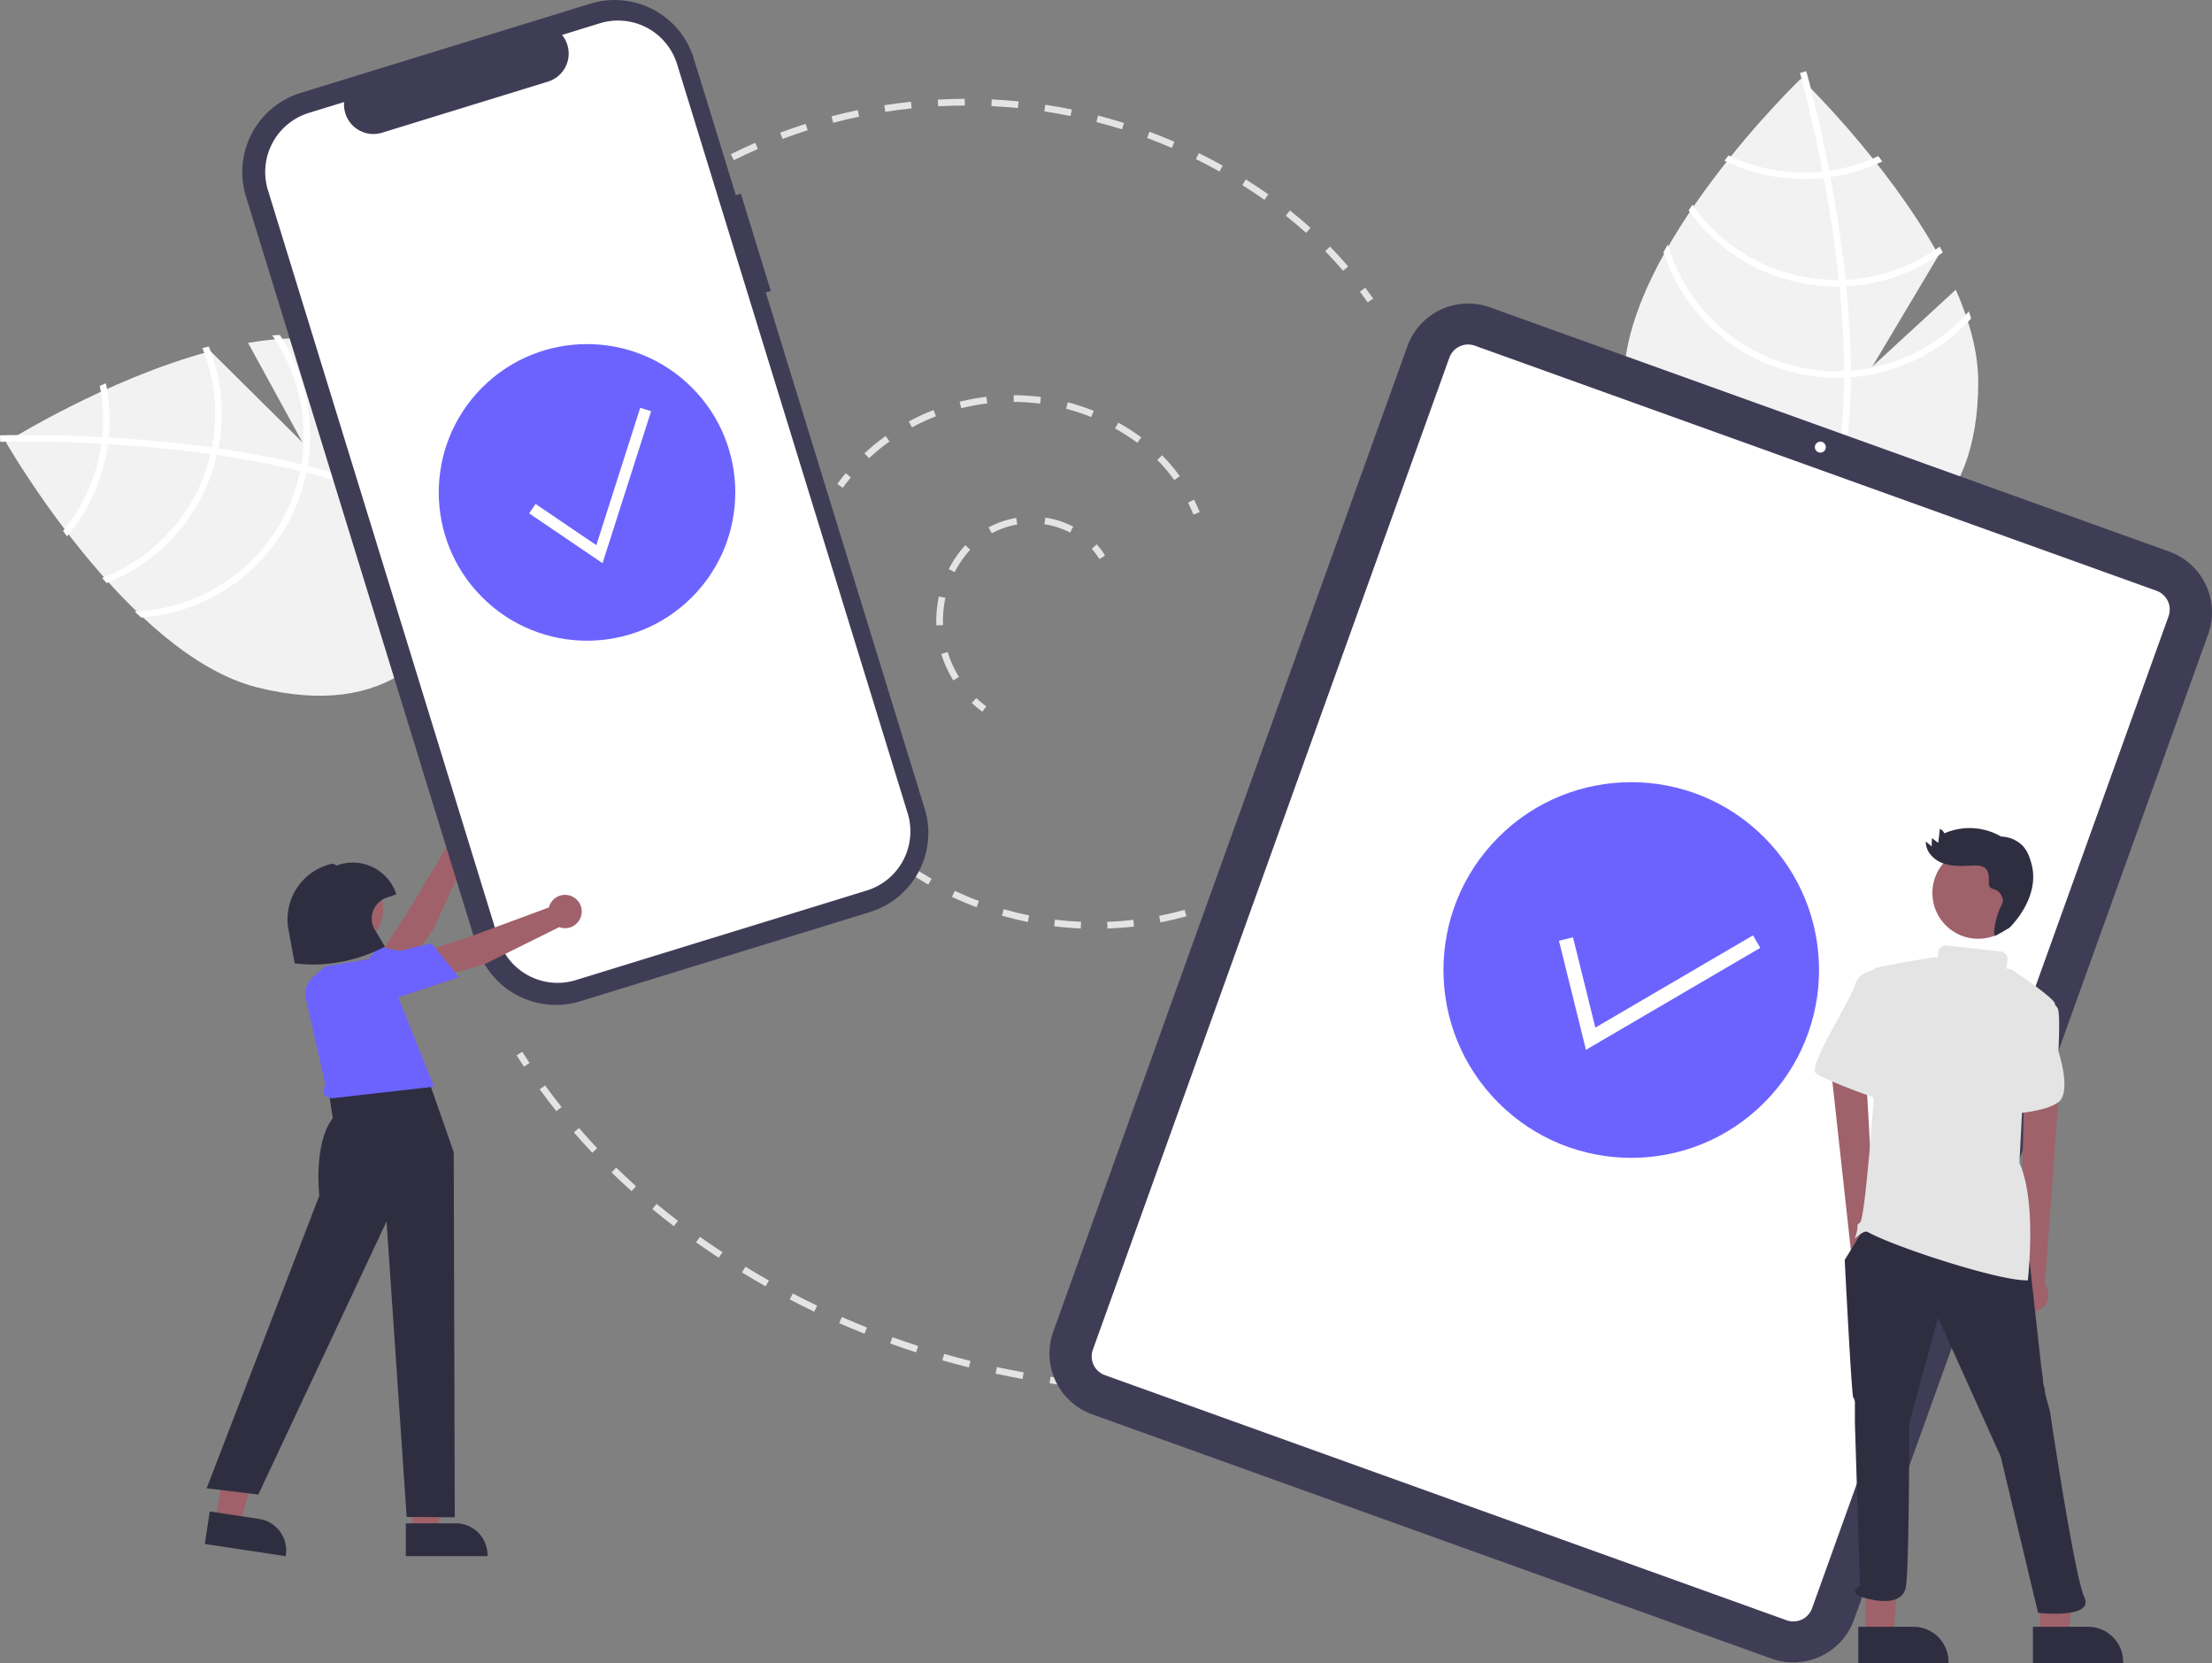 <svg xmlns="http://www.w3.org/2000/svg" width="900.483" height="676.822" viewBox="0 0 900.483 676.822">
  <rect x="0" y="0" width="900.483" height="676.822" fill="#808080" stroke="none"/>
  <g id="그룹_1103" data-name="그룹 1103" transform="translate(-8.354)">
    <path id="패스_152" data-name="패스 152" d="M520.029,394.4a46.64,46.64,0,0,1-4.314-3.594l1.868-1.984a43.976,43.976,0,0,0,4.062,3.383Z" transform="translate(-111.773 -104.731)" fill="#e4e4e4"/>
    <path id="패스_153" data-name="패스 153" d="M506.763,374.244a45.942,45.942,0,0,1-4.9-10.764l2.6-.8a43.234,43.234,0,0,0,4.607,10.126Zm-6.9-22.417q-.04-.966-.04-1.934a46.04,46.04,0,0,1,1.065-9.846l2.662.583a43.322,43.322,0,0,0-1,9.262q0,.911.038,1.82Zm7.454-21.659-2.423-1.247a46.49,46.49,0,0,1,3.878-6.254,37.693,37.693,0,0,1,2.891-3.471l1.985,1.866a34.974,34.974,0,0,0-2.681,3.219,43.745,43.745,0,0,0-3.65,5.886Zm15.074-15.807-1.287-2.4a37.091,37.091,0,0,1,11.248-3.862l.462,2.686a34.362,34.362,0,0,0-10.423,3.578Zm31.925-.3a34.054,34.054,0,0,0-10.481-3.391l.409-2.694a36.772,36.772,0,0,1,11.318,3.662Z" transform="translate(-110.316 -97.318)" fill="#e4e4e4"/>
    <path id="패스_154" data-name="패스 154" d="M572.583,325.946a27.1,27.1,0,0,0-3.083-4.163l2.024-1.825a29.814,29.814,0,0,1,3.395,4.583Z" transform="translate(-116.704 -98.417)" fill="#e4e4e4"/>
    <path id="패스_155" data-name="패스 155" d="M457.664,294.031l-2.195-1.615c1.09-1.482,2.239-2.948,3.415-4.357l2.092,1.747C459.836,291.173,458.722,292.594,457.664,294.031Z" transform="translate(-106.249 -95.492)" fill="#e4e4e4"/>
    <path id="패스_156" data-name="패스 156" d="M593.791,287.678a68.141,68.141,0,0,0-6.937-8.184l1.933-1.92A70.893,70.893,0,0,1,596,286.086Zm-124.281-8.9-1.857-1.995a88.333,88.333,0,0,1,8.6-7.047l1.59,2.213a85.547,85.547,0,0,0-8.338,6.828Zm109.21-6.283a87.057,87.057,0,0,0-9.066-5.827l1.328-2.38a89.814,89.814,0,0,1,9.351,6.01Zm-91.742-6.266-1.3-2.4a88.727,88.727,0,0,1,10.09-4.67l.987,2.54a86.032,86.032,0,0,0-9.78,4.526Zm72.956-4.207a85.492,85.492,0,0,0-10.228-3.383L550.4,256a88.3,88.3,0,0,1,10.555,3.491Zm-52.907-3.587-.662-2.643a89.511,89.511,0,0,1,10.931-2.022l.328,2.706a86.781,86.781,0,0,0-10.6,1.96Zm32.106-1.863a86.216,86.216,0,0,0-10.751-.723l.012-2.725a89.069,89.069,0,0,1,11.092.746Z" transform="translate(-107.366 -92.289)" fill="#e4e4e4"/>
    <path id="패스_157" data-name="패스 157" d="M614.864,306.023c-.671-1.644-1.414-3.279-2.209-4.861l2.435-1.224c.827,1.646,1.6,3.347,2.3,5.056Z" transform="translate(-120.66 -96.581)" fill="#e4e4e4"/>
    <path id="패스_158" data-name="패스 158" d="M623.214,482.476l-.936-2.559c1.679-.614,3.371-1.272,5.029-1.954l1.037,2.52C626.653,481.179,624.928,481.85,623.214,482.476Z" transform="translate(-121.543 -112.903)" fill="#e4e4e4"/>
    <path id="패스_159" data-name="패스 159" d="M568.242,489.483l-.1-2.723c3.535-.129,7.109-.4,10.621-.806l.312,2.707C575.494,489.075,571.849,489.352,568.242,489.483Zm-10.866-.032c-3.61-.153-7.254-.451-10.83-.888l.33-2.7c3.5.427,7.076.72,10.615.87Zm32.437-2.458-.524-2.674c3.47-.679,6.957-1.506,10.364-2.456l.732,2.625c-3.476.969-7.033,1.812-10.573,2.506Zm-53.992-.17c-3.537-.719-7.088-1.589-10.554-2.586l.753-2.619c3.4.977,6.878,1.829,10.344,2.534Zm-20.87-6c-3.377-1.27-6.746-2.692-10.012-4.226l1.159-2.466c3.2,1.5,6.5,2.9,9.812,4.141ZM495.3,471.59c-3.125-1.782-6.226-3.716-9.218-5.748l1.531-2.254c2.933,1.992,5.974,3.888,9.037,5.634Z" transform="translate(-109.055 -111.585)" fill="#e4e4e4"/>
    <path id="패스_160" data-name="패스 160" d="M476.005,458.345c-1.421-1.161-2.83-2.37-4.186-3.593l1.825-2.023c1.323,1.194,2.7,2.374,4.084,3.506Z" transform="translate(-107.748 -110.589)" fill="#e4e4e4"/>
    <path id="패스_161" data-name="패스 161" d="M393.239,155.913l-1.4-2.338c1.565-.937,3.16-1.864,4.741-2.756l1.339,2.373C396.359,154.073,394.784,154.988,393.239,155.913Z" transform="translate(-100.415 -82.91)" fill="#e4e4e4"/>
    <path id="패스_162" data-name="패스 162" d="M657.013,190.333c-2.335-2.72-4.792-5.4-7.3-7.973l1.949-1.9c2.552,2.612,5.049,5.338,7.422,8.1Zm-15.1-15.461c-2.663-2.4-5.442-4.745-8.262-6.977l1.691-2.137c2.865,2.268,5.689,4.652,8.394,7.088Zm-16.947-13.434c-2.947-2.069-5.98-4.087-9.014-6l1.452-2.306c3.072,1.933,6.143,3.976,9.128,6.072Zm-18.318-11.525c-3.133-1.755-6.354-3.454-9.575-5.048l1.209-2.442c3.262,1.614,6.525,3.334,9.7,5.112Zm-197.7-4.6-1.216-2.438c3.259-1.625,6.6-3.186,9.942-4.64l1.089,2.5c-3.3,1.437-6.6,2.977-9.815,4.581Zm178.3-5c-3.3-1.426-6.677-2.785-10.043-4.038l.951-2.554c3.409,1.269,6.833,2.646,10.174,4.09Zm-158.453-3.652-.959-2.55c3.4-1.28,6.89-2.492,10.363-3.6l.828,2.6c-3.429,1.094-6.872,2.289-10.232,3.554Zm138.171-3.9c-3.425-1.078-6.927-2.081-10.407-2.982l.683-2.638c3.526.912,7.073,1.929,10.542,3.021Zm-117.54-2.679-.695-2.635c3.516-.927,7.108-1.776,10.675-2.525l.56,2.666c-3.523.74-7.07,1.579-10.541,2.494Zm96.585-2.745c-3.517-.72-7.1-1.358-10.66-1.9l.408-2.694c3.6.546,7.236,1.192,10.8,1.921Zm-75.391-1.7-.423-2.692c3.593-.565,7.252-1.045,10.876-1.427l.286,2.71c-3.579.378-7.192.852-10.74,1.41Zm53.988-1.542c-3.573-.356-7.206-.623-10.8-.8l.13-2.721c3.639.174,7.32.445,10.939.805Zm-32.452-.728-.147-2.721c3.638-.2,7.327-.3,10.965-.314l.008,2.725c-3.593.011-7.235.116-10.827.309Z" transform="translate(-101.872 -80.115)" fill="#e4e4e4"/>
    <path id="패스_163" data-name="패스 163" d="M692.857,210.943c-1.033-1.47-2.1-2.941-3.176-4.371l2.178-1.637c1.093,1.453,2.179,2.948,3.228,4.443Z" transform="translate(-127.722 -87.871)" fill="#e4e4e4"/>
    <path id="패스_164" data-name="패스 164" d="M556.02,696.343q-2.711-.348-5.418-.741l.391-2.7q2.685.389,5.374.735Z" transform="translate(-114.971 -132.61)" fill="#e4e4e4"/>
    <path id="패스_165" data-name="패스 165" d="M518.623,681.844c-3.647-.655-7.334-1.381-10.96-2.159l.572-2.665c3.6.771,7.253,1.492,10.87,2.141Zm-21.84-4.684c-3.6-.9-7.233-1.873-10.789-2.891l.75-2.619c3.527,1.009,7.127,1.974,10.7,2.867Zm-21.475-6.143c-3.533-1.141-7.089-2.356-10.57-3.611l.925-2.563c3.451,1.245,6.978,2.449,10.483,3.581ZM454.3,663.443c-3.439-1.372-6.905-2.824-10.3-4.314l1.095-2.495c3.369,1.478,6.807,2.917,10.218,4.278Zm-20.453-8.972c-3.343-1.6-6.7-3.283-9.988-5l1.26-2.416c3.257,1.7,6.59,3.365,9.906,4.955Zm-19.8-10.323c-3.216-1.816-6.457-3.717-9.632-5.652l1.418-2.327c3.149,1.919,6.364,3.8,9.553,5.605Zm-19.07-11.621c-3.1-2.031-6.2-4.144-9.236-6.278l1.569-2.228c3.007,2.117,6.089,4.213,9.162,6.228Zm-18.264-12.868c-2.963-2.249-5.912-4.585-8.766-6.943l1.736-2.1c2.825,2.334,5.744,4.646,8.677,6.873Zm-17.236-14.242c-2.762-2.481-5.507-5.054-8.16-7.646l1.9-1.949c2.626,2.565,5.344,5.112,8.077,7.568Zm-15.994-15.627c-2.544-2.7-5.065-5.5-7.492-8.3l2.061-1.783c2.4,2.778,4.9,5.543,7.415,8.218Zm-14.628-16.914c-2.309-2.909-4.585-5.9-6.767-8.9l2.2-1.6c2.159,2.969,4.413,5.934,6.7,8.813Z" transform="translate(-94.02 -120.642)" fill="#e4e4e4"/>
    <path id="패스_166" data-name="패스 166" d="M314.713,553.361q-1.517-2.283-2.983-4.591l2.3-1.461q1.451,2.285,2.952,4.544Z" transform="translate(-93.071 -119.261)" fill="#e4e4e4"/>
    <path id="패스_167" data-name="패스 167" d="M943.1,197.177l-33.964,31.268,26.992-45.29c-21.266-38.564-56.045-71.892-56.045-71.892s-72.156,69.131-72.156,123.472,32.3,73.315,72.156,73.315,72.155-18.974,72.155-73.315C952.239,222.639,948.658,209.812,943.1,197.177Z" transform="translate(-138.563 -79.283)" fill="#f2f2f2"/>
    <path id="패스_168" data-name="패스 168" d="M907.644,229.833v2.679c-.159,31.135-5.41,55.428-15.713,72.534-.146.252-.3.491-.451.743l-1.154-.7-1.1-.69c11.43-18.472,15.474-44.581,15.62-71.738.013-.875.027-1.764.013-2.652-.04-11.5-.742-23.126-1.87-34.424-.08-.875-.172-1.764-.265-2.652-1.565-14.9-3.819-29.146-6.126-41.518-.159-.875-.331-1.75-.5-2.612-3.991-20.925-8.062-36.081-8.99-39.436-.106-.411-.173-.636-.186-.689l1.26-.358.013-.013,1.273-.358c.013.053.239.809.61,2.215,1.419,5.251,5.105,19.506,8.725,38.309.159.849.331,1.724.49,2.6,1.883,10.038,3.726,21.256,5.185,33.031q.557,4.436.994,8.752c.106.888.2,1.777.278,2.652Q907.578,213.821,907.644,229.833Z" transform="translate(-145.805 -78.979)" fill="#fff"/>
    <path id="패스_169" data-name="패스 169" d="M895.7,151.93c-.888.119-1.79.239-2.705.332a73.147,73.147,0,0,1-7.479.385,71.159,71.159,0,0,1-30.764-6.948c-.557.7-1.114,1.406-1.684,2.122a73.8,73.8,0,0,0,32.448,7.479,75.68,75.68,0,0,0,7.983-.424c.9-.093,1.8-.212,2.692-.345a73.171,73.171,0,0,0,21.15-6.4q-.855-1.094-1.671-2.148A70.914,70.914,0,0,1,895.7,151.93Z" transform="translate(-142.702 -82.44)" fill="#fff"/>
    <path id="패스_170" data-name="패스 170" d="M900.893,198.333q-1.373.08-2.745.08c-.279.013-.57.013-.849.013a71.537,71.537,0,0,1-58.717-30.672c-.53.783-1.06,1.566-1.577,2.361A74.193,74.193,0,0,0,897.3,201.078c.371,0,.742,0,1.114-.013.928-.013,1.843-.04,2.758-.08a73.8,73.8,0,0,0,39.317-13.791c-.425-.782-.849-1.565-1.286-2.347A71.047,71.047,0,0,1,900.893,198.333Z" transform="translate(-141.229 -84.462)" fill="#fff"/>
    <path id="패스_171" data-name="패스 171" d="M902.035,236.951c-.928.079-1.856.133-2.785.172-.995.04-1.989.066-2.984.066A71.73,71.73,0,0,1,827.5,185.581c-.6,1.074-1.194,2.135-1.764,3.209a74.357,74.357,0,0,0,70.531,51.052c.994,0,1.989-.013,2.97-.066.942-.027,1.87-.08,2.8-.146a74.139,74.139,0,0,0,48.93-23.882c-.278-.981-.6-1.949-.915-2.93A71.5,71.5,0,0,1,902.035,236.951Z" transform="translate(-140.196 -86.097)" fill="#fff"/>
    <path id="패스_172" data-name="패스 172" d="M181.427,229.5,203.579,270l-37.442-37.119c-42.554,11.336-83.288,37.05-83.288,37.05s49.685,86.7,102.422,99.808,78.943-13.667,88.555-52.341-1.009-74.6-53.746-87.709C208.342,226.77,195.03,227.149,181.427,229.5Z" transform="translate(-72.086 -89.951)" fill="#f2f2f2"/>
    <path id="패스_173" data-name="패스 173" d="M202.872,282.858l2.6.646c30.177,7.664,52.486,18.62,66.6,32.745.209.2.4.414.612.617l-.96.95-.935.9c-15.169-15.548-39.532-25.771-65.852-32.463-.846-.224-1.705-.451-2.57-.653-11.167-2.734-22.622-4.857-33.858-6.489-.869-.134-1.753-.258-2.638-.382-14.842-2.077-29.207-3.324-41.77-4.069-.888-.057-1.779-.1-2.657-.141-21.27-1.174-36.96-.879-40.44-.787-.424,0-.659.014-.714.014l-.044-1.309-.01-.016L80.2,271.1c.055,0,.843-.036,2.3-.058,5.438-.11,20.161-.25,39.282.773.862.05,1.753.094,2.641.151,10.2.594,21.527,1.511,33.307,2.936q4.439.529,8.733,1.146c.888.111,1.772.236,2.641.369Q187.317,279.06,202.872,282.858Z" transform="translate(-71.843 -93.925)" fill="#fff"/>
    <path id="패스_174" data-name="패스 174" d="M124.366,269.689c-.1.891-.2,1.795-.331,2.705a73.158,73.158,0,0,1-1.431,7.351,71.16,71.16,0,0,1-14.164,28.179c.548.71,1.1,1.42,1.653,2.146a73.794,73.794,0,0,0,15.085-29.686,75.7,75.7,0,0,0,1.514-7.849c.127-.9.229-1.8.315-2.7a73.173,73.173,0,0,0-1.114-22.07q-1.268.566-2.488,1.1A70.915,70.915,0,0,1,124.366,269.689Z" transform="translate(-74.433 -91.798)" fill="#fff"/>
    <path id="패스_175" data-name="패스 175" d="M170.651,272.411q-.254,1.351-.585,2.683c-.054.273-.125.557-.192.827a71.537,71.537,0,0,1-43.928,49.585c.631.7,1.263,1.407,1.91,2.1a74.193,74.193,0,0,0,44.592-51.046c.09-.36.179-.721.256-1.084.211-.9.406-1.8.588-2.7a73.8,73.8,0,0,0-3.9-41.482c-.862.223-1.723.446-2.588.682A71.046,71.046,0,0,1,170.651,272.411Z" transform="translate(-76.038 -90.288)" fill="#fff"/>
    <path id="패스_176" data-name="패스 176" d="M208.407,278.749c-.147.92-.319,1.833-.5,2.744-.2.975-.415,1.946-.655,2.911a71.73,71.73,0,0,1-66.672,54.289c.9.838,1.784,1.673,2.689,2.486a74.357,74.357,0,0,0,66.557-56.135c.24-.965.467-1.933.652-2.9.2-.92.374-1.834.533-2.75a74.14,74.14,0,0,0-11.374-53.246c-1.019.034-2.036.109-3.065.181A71.5,71.5,0,0,1,208.407,278.749Z" transform="translate(-77.379 -89.816)" fill="#fff"/>
    <path id="패스_177" data-name="패스 177" d="M258.841,506.683l-8.3-8.451,10.177-15.561,17.418-28.994a6.779,6.779,0,1,1,8.281,3.63L272.04,488.261Z" transform="translate(-87.461 -109.797)" fill="#a0616a"/>
    <path id="패스_178" data-name="패스 178" d="M247.844,531.115a9.354,9.354,0,0,1-9.229,4.179,8.745,8.745,0,0,1-7.348-6.159,8.337,8.337,0,0,1,.919-6.961c5.552-9.36,15.793-21.722,15.9-21.845l.163-.2,17.272,3.742Z" transform="translate(-85.659 -114.935)" fill="#6c63ff"/>
    <path id="패스_179" data-name="패스 179" d="M391.746,154.868l-2.031.625L372.582,99.847A33.7,33.7,0,0,0,330.46,77.556h0l-117.894,36.3a33.7,33.7,0,0,0-22.291,42.122h0l93.989,305.279a33.7,33.7,0,0,0,42.122,22.291h0l117.894-36.3a33.7,33.7,0,0,0,22.291-42.122h0L401.909,195.1l2.031-.625Z" transform="translate(-81.798 -76.055)" fill="#3f3d56"/>
    <path id="패스_180" data-name="패스 180" d="M335.281,86.379l-15.389,4.738a11.956,11.956,0,0,1-5.733,19l-67.54,20.794a11.956,11.956,0,0,1-15.426-12.485L216.82,122.85a25.165,25.165,0,0,0-16.647,31.456l93.851,304.832a25.166,25.166,0,0,0,31.456,16.647h0l118.462-36.472a25.166,25.166,0,0,0,16.647-31.456h0L366.737,103.025A25.166,25.166,0,0,0,335.281,86.379Z" transform="translate(-82.74 -76.899)" fill="#fff"/>
    <path id="패스_181" data-name="패스 181" d="M844.471,763.535,567.912,664.122a26.3,26.3,0,0,1-15.837-33.612l144.17-401.074A26.3,26.3,0,0,1,729.858,213.6l276.559,99.413a26.3,26.3,0,0,1,15.836,33.612L878.083,747.7A26.3,26.3,0,0,1,844.471,763.535Z" transform="translate(-114.964 -88.524)" fill="#3f3d56"/>
    <path id="패스_182" data-name="패스 182" d="M852.366,749.618,574.832,649.856a8.108,8.108,0,0,1-4.882-10.361l145.126-403.73a8.108,8.108,0,0,1,10.361-4.882l277.533,99.762a8.108,8.108,0,0,1,4.882,10.361L862.727,744.736A8.108,8.108,0,0,1,852.366,749.618Z" transform="translate(-116.701 -90.206)" fill="#fff"/>
    <circle id="타원_42" data-name="타원 42" cx="2.235" cy="2.235" r="2.235" transform="translate(747.165 179.742)" fill="#fff"/>
    <circle id="타원_43" data-name="타원 43" cx="60.357" cy="60.357" r="60.357" transform="translate(161.967 200.395) rotate(-45)" fill="#6c63ff"/>
    <path id="패스_183" data-name="패스 183" d="M276.23,245.949l-29.875-20.266,2.609-3.843L273.7,238.619l17.876-55.92,4.422,1.413Z" transform="translate(-22.586 -16.75)" fill="#fff"/>
    <circle id="타원_44" data-name="타원 44" cx="76.446" cy="76.446" r="76.446" transform="translate(564.308 394.774) rotate(-45)" fill="#6c63ff"/>
    <path id="패스_184" data-name="패스 184" d="M718.881,465.679,707.9,421.294l5.71-1.411L722.7,456.63,786.889,419.1l2.967,5.075Z" transform="translate(-64.902 -38.424)" fill="#fff"/>
    <path id="패스_185" data-name="패스 185" d="M193.976,682.221H204.3l4.909-39.806H193.974Z" transform="translate(-17.784 -58.898)" fill="#a0616a"/>
    <path id="패스_186" data-name="패스 186" d="M262.078,758.585H282.4a12.953,12.953,0,0,1,12.952,12.951v.421H262.079Z" transform="translate(-88.519 -138.631)" fill="#2f2e41"/>
    <path id="패스_187" data-name="패스 187" d="M105.51,677.348l10.2,1.542,10.805-38.624-13.377-2.276Z" transform="translate(-9.673 -58.492)" fill="#a0616a"/>
    <path id="패스_188" data-name="패스 188" d="M174,753.275l20.1,3.037h0a12.953,12.953,0,0,1,10.87,14.743l-.063.416L172,766.5Z" transform="translate(-80.26 -138.144)" fill="#2f2e41"/>
    <path id="패스_189" data-name="패스 189" d="M235.943,555.171l24-5.227,13.46,38.477.421,148.573-19.59-.123L246.044,616.62,193.855,727.735,172.81,725.21,218.687,606.1s-2.525-21.044,5.471-31.567l-1.684-10.943Z" transform="translate(-80.334 -119.503)" fill="#2f2e41"/>
    <path id="패스_190" data-name="패스 190" d="M217.466,522.731a8.919,8.919,0,0,1,2.46-9.413L225,508.707l14.3-2.409,8.942-1.625,21.2,52.93-41.736,4.753c-3.063-.661-4.287-2.337-2.5-5.669Z" transform="translate(-84.386 -115.352)" fill="#6c63ff"/>
    <path id="패스_191" data-name="패스 191" d="M273.026,511.429l-1.194-11.785,17.671-5.782,31.721-11.739a6.779,6.779,0,1,1,4.193,8.01L294.845,505.3Z" transform="translate(-89.413 -112.815)" fill="#a0616a"/>
    <path id="패스_192" data-name="패스 192" d="M250.723,522.737a9.353,9.353,0,0,1-9.814-2.508,8.75,8.75,0,0,1-1.884-9.4,8.338,8.338,0,0,1,5.069-4.859c10.185-3.834,25.906-7.079,26.063-7.111l.25-.051,11.141,13.719Z" transform="translate(-86.347 -114.814)" fill="#6c63ff"/>
    <circle id="타원_45" data-name="타원 45" cx="15.698" cy="15.698" r="15.698" transform="translate(132.939 354.483)" fill="#a0616a"/>
    <path id="패스_193" data-name="패스 193" d="M219.584,504.033a60.093,60.093,0,0,1-7.271-.443l-.343-.042-2.529-13.728a23.16,23.16,0,0,1,17.308-26.7,2.152,2.152,0,0,1,2.143.664l.6-.21a18.62,18.62,0,0,1,23.713,11.451l.149.429-4.024,1.4a8.935,8.935,0,0,0-4.718,13.038l4.115,6.85-.438.219A63.6,63.6,0,0,1,219.584,504.033Z" transform="translate(-83.657 -111.488)" fill="#2f2e41"/>
    <path id="패스_196" data-name="패스 196" d="M919.09,639.313a6.847,6.847,0,0,0,0-10.5L914,539.235l-14.523,3.283,9.6,87.487a6.884,6.884,0,0,0,10.013,9.308Z" transform="translate(-146.957 -118.521)" fill="#9f616a"/>
    <path id="패스_197" data-name="패스 197" d="M985.726,652.143a6.846,6.846,0,0,1-.378-10.492l1.844-89.706,14.632,2.755L995.4,642.479a6.884,6.884,0,0,1-9.67,9.664Z" transform="translate(-154.622 -119.686)" fill="#9f616a"/>
    <path id="패스_198" data-name="패스 198" d="M923.517,730.3h11.394l3.25-26.581H923.515Z" transform="translate(-84.67 -64.518)" fill="#9f616a"/>
    <path id="패스_199" data-name="패스 199" d="M991.317,804.938h22.44a14.3,14.3,0,0,1,14.3,14.3v.466h-36.74Z" transform="translate(-155.377 -142.881)" fill="#2f2e41"/>
    <path id="패스_200" data-name="패스 200" d="M845.24,728.543h11.394l3.25-43.949H845.238Z" transform="translate(-77.493 -62.765)" fill="#9f616a"/>
    <path id="패스_201" data-name="패스 201" d="M913.04,804.938h22.44a14.3,14.3,0,0,1,14.3,14.3v.466h-36.74Z" transform="translate(-148.2 -142.881)" fill="#2f2e41"/>
    <circle id="타원_46" data-name="타원 46" cx="18.641" cy="18.641" r="18.641" transform="translate(795.004 344.785)" fill="#9f616a"/>
    <path id="패스_202" data-name="패스 202" d="M991.741,523.522s8.285.69,8.975,4.833,0,16.57,0,16.57,5.524,16.57,0,20.712-20.022,4.833-20.022,4.833Z" transform="translate(-154.403 -117.08)" fill="#e4e4e4"/>
    <path id="패스_203" data-name="패스 203" d="M914.558,626.895l-7.595,12.427s2.762,54.543,3.452,55.923a4.152,4.152,0,0,1,.69,2.762V705.6l2.071,66.279s-5.523,2.762,1.381,4.833,15.879,2.762,17.26-4.142,1.446-64.422,1.381-66.28l.69-2.761L944.936,662.8l25.545,56.614,15.189,63.518s22.988,2.655,18.845-6.321S990.5,700.769,990.5,700.769s-2.071-6.9-2.071-8.285-.69-2.071-.69-3.452-.691-5.524-.691-5.524l-4.833-43.5Z" transform="translate(-147.643 -126.557)" fill="#2f2e41"/>
    <path id="패스_204" data-name="패스 204" d="M920.232,510.6s-8.285-.69-10.356,6.214-19.331,33.14-15.879,35.9,29.688,12.427,30.378,11.737S920.232,510.6,920.232,510.6Z" transform="translate(-146.413 -115.893)" fill="#e4e4e4"/>
    <path id="패스_205" data-name="패스 205" d="M986.33,461.61c-.782-2.912-1.885-5.823-4.131-7.835a12.862,12.862,0,0,0-8.241-3.245,25.587,25.587,0,0,0-23.076-1.309,4.224,4.224,0,0,0-1.838-1.874l-.665,5.752-2.569-1.933q-.063,1.7-.126,3.4l-2.354-2.024c-.167,4.018,3.177,7.5,6.958,8.867s7.927,1.117,11.944.927c1.984-.094,4.243-.06,5.582,1.407,1.4,1.537,1.138,3.892,1.173,5.972.048,2.926,3.052,1.493,4.558,4a5.684,5.684,0,0,1,1.169,2.874,6.715,6.715,0,0,1-1.01,2.666c-1.109,2.29-3.314,9.416-2.261,11.733l5.845-3.271S990.116,475.707,986.33,461.61Z" transform="translate(-150.977 -110.072)" fill="#2f2e41"/>
    <path id="패스_206" data-name="패스 206" d="M979.874,561.38s13.808-35.211,13.118-37.973-17.917-14.093-17.917-14.093l-1.907-.239a3.134,3.134,0,0,0,.189-.757l.3-2.7a3.183,3.183,0,0,0-2.817-3.51l-21.89-2.4a3.182,3.182,0,0,0-3.51,2.816l-.257,2.338c-1.155-.286-1.207-.4-1.207-.4s-19.332,3.067-24.165,4.448-.69,53.852-.69,53.852-3.452,48.329-5.523,49.709,0,.691-2.071,6.214c-.273.728,3.542-3.339,5.178-2.417,10.772,6.073,54.455,20.276,65.244,19.677,3.449-36-3.452-47.639-3.452-47.639Z" transform="translate(-148.06 -114.895)" fill="#e4e4e4"/>
  </g>
</svg>
